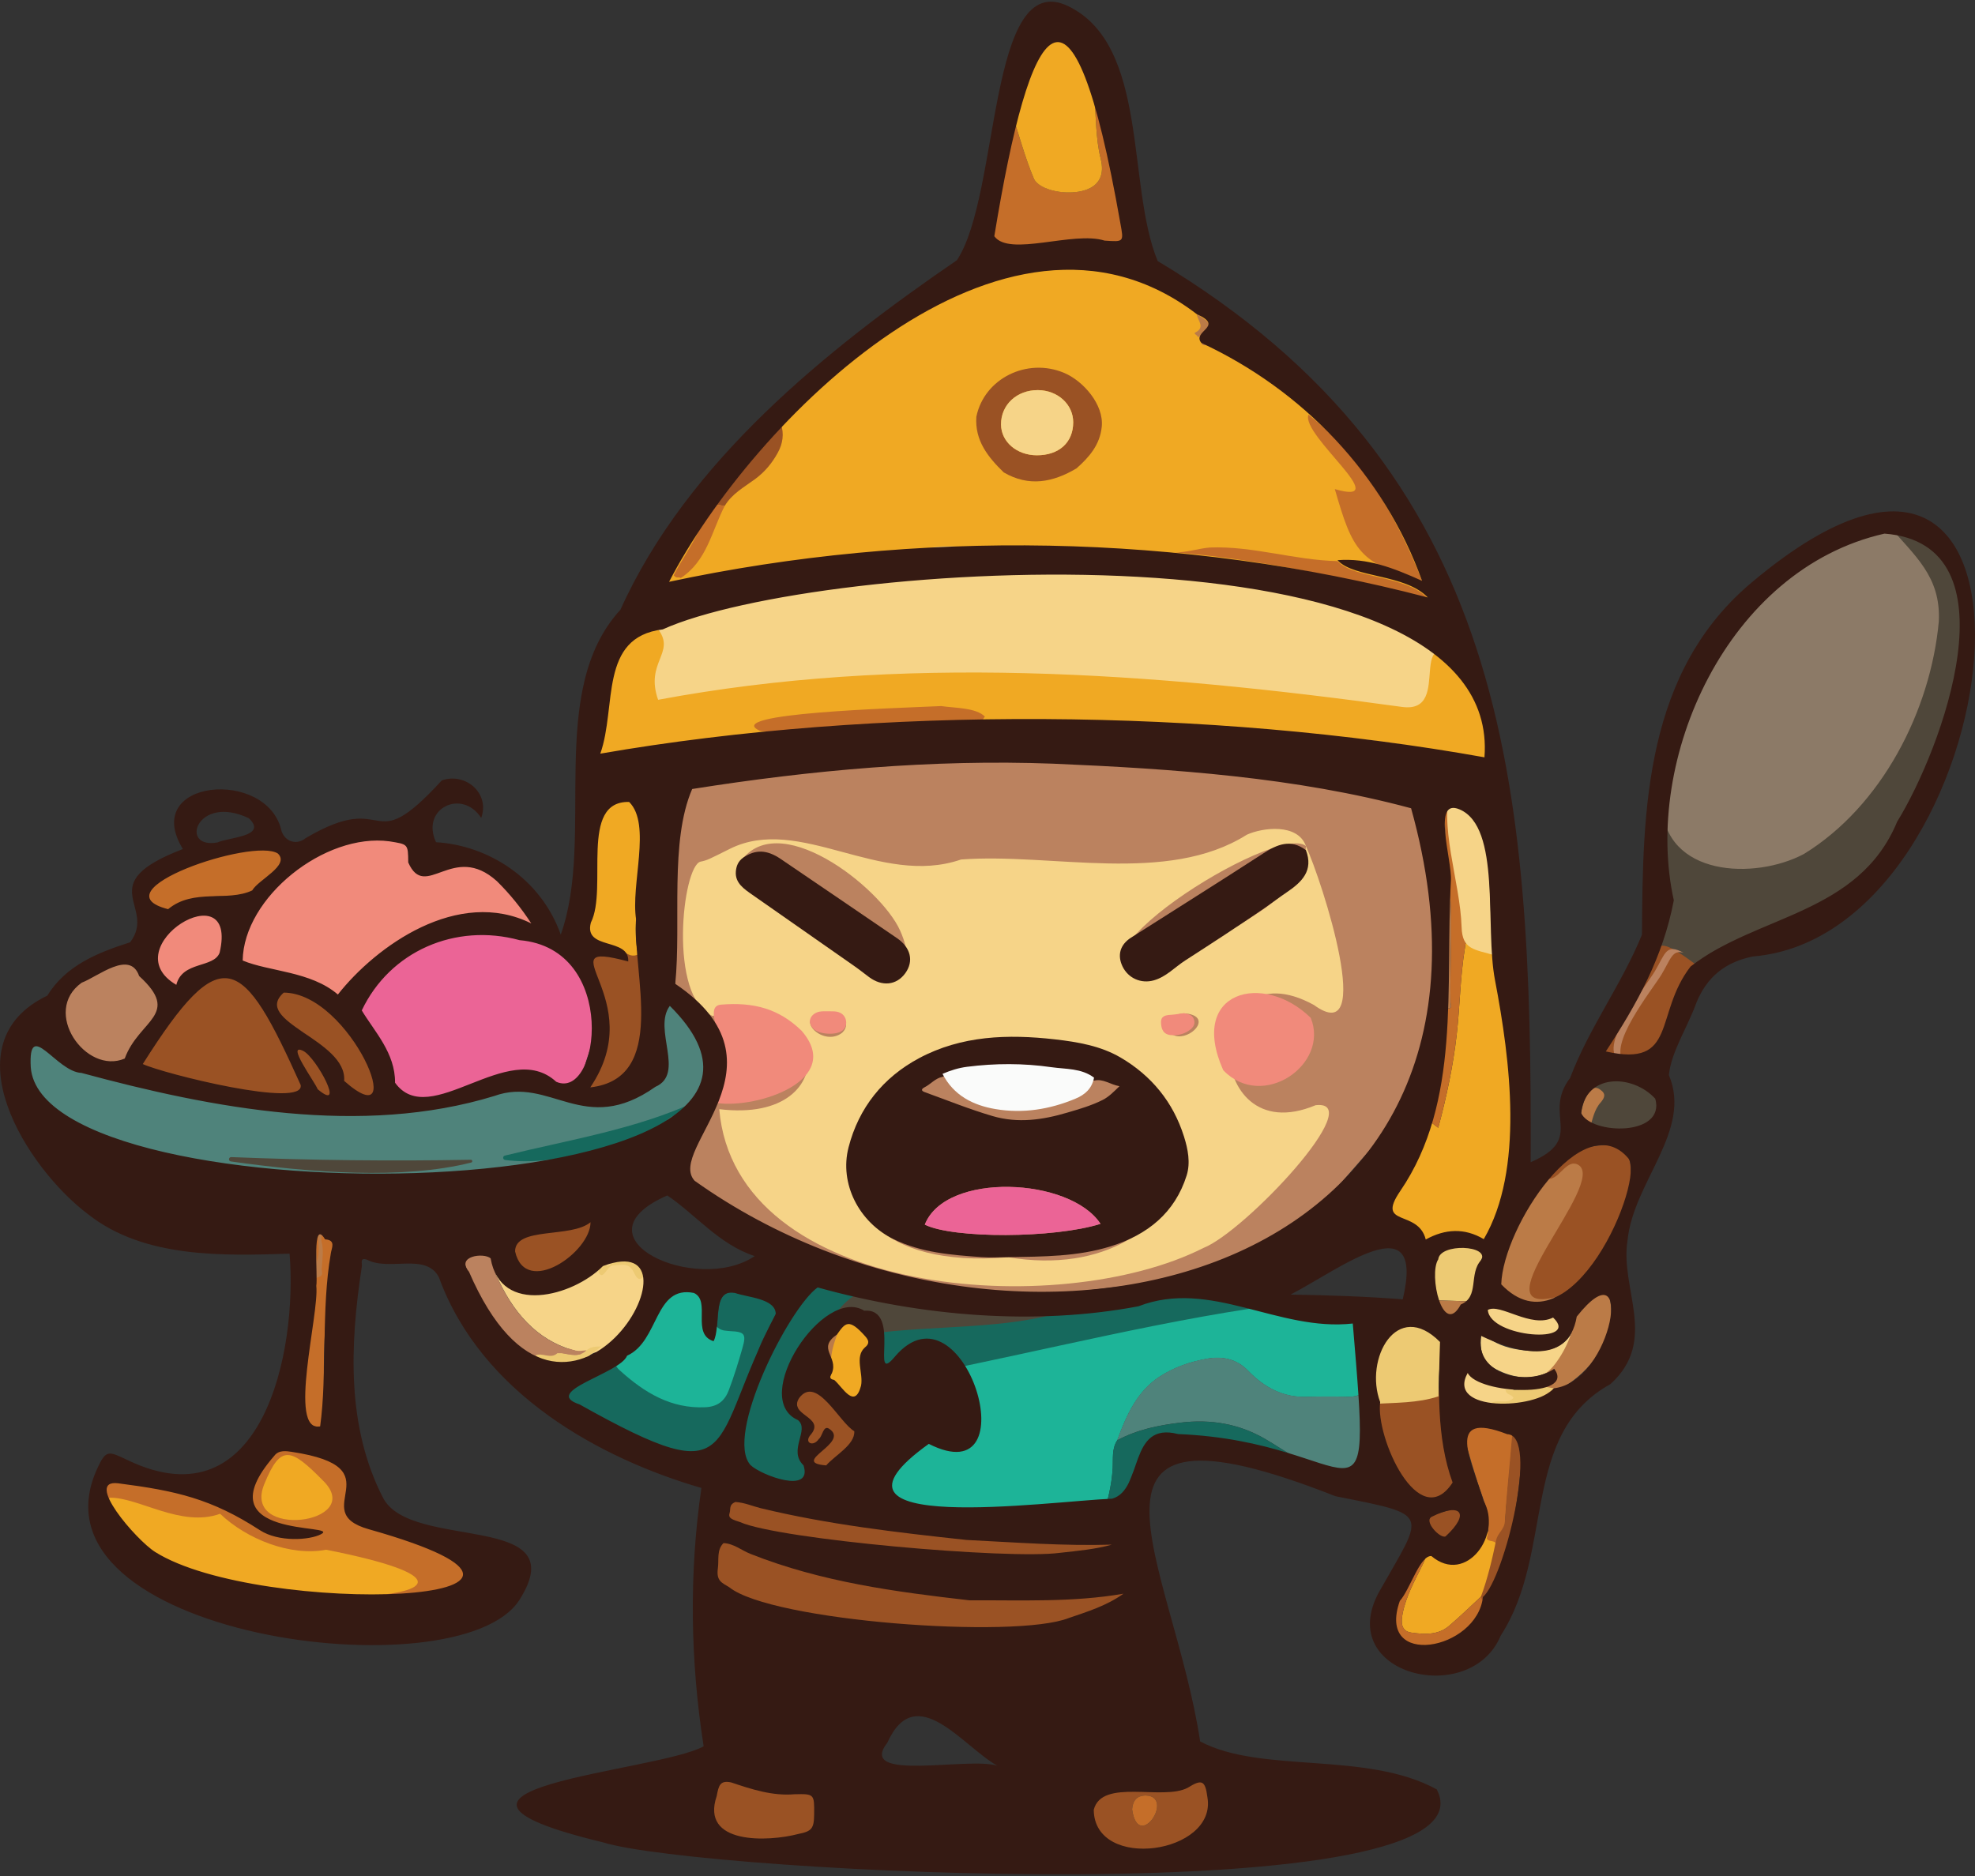 <?xml version="1.0" encoding="utf-8"?>
<!-- Generator: Adobe Illustrator 26.0.2, SVG Export Plug-In . SVG Version: 6.00 Build 0)  -->
<svg version="1.1" id="Layer_1" xmlns="http://www.w3.org/2000/svg" xmlns:xlink="http://www.w3.org/1999/xlink" x="0px" y="0px"
	 viewBox="0 0 400 380" style="enable-background:new 0 0 400 380;" xml:space="preserve">
<rect x="0" y="0" width="400" height="380" fill="#333333" stroke="none"/>
<style type="text/css">
	.st0{fill:#BB825F;}
	.st1{fill:#F6D488;}
	.st2{fill:#F0A923;}
	.st3{fill:#F18A7B;}
	.st4{fill:#4F837B;}
	.st5{fill:#EB6496;}
	.st6{fill:#9A5224;}
	.st7{fill:#C56E29;}
	.st8{fill:#EDCA73;}
	.st9{fill:#4F473A;}
	.st10{fill:#16695D;}
	.st11{fill:#BB7B47;}
	.st12{fill:#8C7A67;}
	.st13{fill:#1DB498;}
	.st14{fill:#351A13;}
	.st15{fill:#FAFBFA;}
</style>
<g>
	<g>
		<polyline class="st0" points="257.54,256.96 201.62,263.57 165.11,256.44 138.95,240.28 138.51,233.76 137.89,213.07 
			133.66,162.44 140.19,154.69 247.61,151.35 287.07,158.62 291.02,167.49 291.02,217.41 262.4,250.1 257.32,255.89 		"/>
		<polygon class="st1" points="303.35,158.75 298.36,132.13 250.73,116.05 184.02,112.98 132.28,121.22 126.37,128.78 
			121.34,138.08 120.46,153.54 124.68,155.69 184.97,151.48 223.18,151.48 278.25,155.91 		"/>
		<polygon class="st2" points="292.79,126.19 283.54,100.82 251.88,67.18 234.48,54.65 206.39,51.55 184.97,60.8 144.73,97.89 
			136.45,108.09 133.16,118.92 140.15,121.02 170.15,114.3 197.88,113.64 223.18,113.2 250.95,114.96 		"/>
		<ellipse class="st3" cx="77.5" cy="195.32" rx="33.97" ry="25.54"/>
		<path class="st1" d="M144.35,205.8c-9.11-3.65-6.14-30.52-2.45-31.27c1.38-0.28,1.72-0.5,5.94-2.6
			c14.09-7.01,30.39,7.83,46.8,2.17c18.43-1.39,41.72,5.19,57.88-5.02c3.15-1.45,10.32-2.38,11.98,2.31
			c-5.79-5.06-54.5,25.64-30.77,26.37c9.08-8.18,30.39-13.18,30.75-26.39c3.3,7.1,14.3,41.43,1.62,32.19
			c-22.89-12.55-23.11,30.14,0.35,20.31c10.94-1.27-14.32,25.62-22.73,28.92c-29.17,14.77-94.81,10.01-98.05-28.12
			C172.36,227.91,167.32,198.13,144.35,205.8z M213.65,211.62c-42.29-9.49-62.38,47.48-9.44,43.05
			C243.4,261.19,254.88,216.74,213.65,211.62z M182.28,188.45c-3.96-8.8-25.21-25.41-32.6-13.45
			C151.86,182,190.89,207.57,182.28,188.45z M170.57,209.19c2.21-2.16-0.73-4.46-3.07-3.89
			C160.03,205.34,166.48,212.39,170.57,209.19z M238.04,209.81c3.05,0.85,7.31-3.55,2.68-4.45
			C237.29,204.8,233.53,208.12,238.04,209.81z"/>
		<path class="st2" d="M187.52,96.43c5.26,4.74,12.24,2.81,14.1-4.02c1.51-5.5,1.23-10.92-2.3-15.69c-1.31-1.77-3.33-2.76-5.64-2.77
			c-1.86,0-3.07,1.13-3.27,2.83c-0.2,1.67,0.48,3.26,1.93,4.32c0.26,0.19,0.82,0.28,1.07,0.13c2.51-1.48,2.63,0.44,3.05,2.05
			c0.83,3.22,0.34,6.29-1.18,9.17c-1.07,2.02-2.32,2.08-3.88,0.36c-2.93-3.24-4.34-7.18-4.94-11.41c-0.24-1.68,0.68-3.19,1.38-4.7
			c0.54-1.16,1.19-2.44-0.12-3.5c-1.19-0.95-2.58-0.79-3.83-0.13c-3,1.59-3.31,4.42-3.2,8.63
			C181.23,86.53,182.79,92.17,187.52,96.43z"/>
		<path class="st2" d="M122.02,154.39c25.71-4.87,44.68-7.03,74.77-6.69c12.8,0.14,25.56-1.46,40.22-0.71
			c21.27,2.01,43.19,1.04,63.69,7.82c2.51-3.84-3.2-14.5-2.92-20.67c-14.24-9.23-2.92,10.56-13.84,9.05
			c-51.41-7.1-101.54-10.63-150.65-1.44c-2.68-7.56,3.5-9.45,0.11-14.14C122.02,128.13,120.03,148.53,122.02,154.39z"/>
		<path class="st4" d="M97.58,239.36c0.42-0.01,0.84-0.02,1.26-0.03c0.16-0.1,0.31-0.2,0.46-0.3c0.6-0.61,1.3-0.84,2.07-1.02
			c6.97-1.57,14-2.79,20.77-5.43c5.06-1.98,10.36-3.06,15.22-5.87c0.9-0.52,1.53-2.01,3.06-1.59c-1.08,1.59-2.35,2.31-3.59,3.18
			c-1.18,0.83-3.1,0.79-3.2,3.23c2.84-1.29,5.67-2.52,7.32-6.01c2.83-5.95,2.07-11.81-0.23-17.56c-0.81-2.03-2.14-3.77-3.31-5.57
			c-0.3-0.45-0.9-0.88-1.35-0.86c-0.75,0.03-1.76,1.28-1.81,1.85c-0.24,3-0.87,4.47-0.72,7.5c0.03,0.64-0.21,2.06,0,2.6
			c1.83,4.67-0.56,4.53-3.2,6.77c-3.81,3.22-6.21,1.75-10.47,3.33c-4.95-1.69-13.36-9.29-12.26-3.33c-3.63-3.31-5.56-0.87-9.46,1.59
			c-4.2,2.65-8.9,1.39-13.53,1.73c-19,1.43-35.88,1.75-54.48-3.62c-4.87-1.41-10.34-2.77-15.11-4.59c-3.56-1.35-3.96-1.89-8.33-5.19
			c-1.37,2-1.69,4.08-1.43,6.43c0.69,6.31,4.15,10.07,8.2,13.42c5.7,4.71,12.32,5.95,18.88,7.43c1.86,0.42,3.77,0.57,5.65,0.84
			c0.83-0.05,1.67-0.22,2.49-0.13c7.17,0.82,14.35,1.12,21.54,1.1c1.59-0.01,3.19,0.21,4.77,0.25c6.62,0.18,13.24,0.26,19.85-0.02
			C90.31,239.37,93.94,239.09,97.58,239.36z"/>
		<path class="st5" d="M79.09,220.12c-0.93-5.39-1.74-11.05-6.65-14.5c-0.54-0.38-0.85-0.89-0.38-1.68
			c1.31-2.17,2.24-4.68,3.84-6.54c7.65-8.87,18.14-12.34,29.52-9.19c6.56,1.82,11.98,5.21,14.93,12.11c1.22,2.84,1.18,5.6,0.36,8.48
			c-0.86,3.02-2.09,5.91-2.78,9c-0.86,3.85-1.61,4.26-4.77,2.11c-4.64-3.14-9.3-3.41-14.33-1.22c-5.2,2.27-10.35,4.85-16.05,4.23
			C80.23,223.7,79.55,222.74,79.09,220.12z"/>
		<path class="st3" d="M50.42,186.64c-1.31,2.59-0.76,5.5-1.26,8.23c-0.18,0.98,0.6,1.18,1.31,1.13c6.76-0.47,12.4,2.63,17.97,5.99
			c0.53,0.32,1.07,0.87,1.36-0.16c1.14-4.11,4.2-6.67,7.27-8.94c7.25-5.35,15.08-9.03,24.4-7.81c2.19,0.29,4.16,0.9,6.13,2.01
			c-2.05-3.26-4.34-6.2-6.96-8.86c-0.79,0.04-1.54,0.12-2.34,0.35c-3.48,1.02-6.61,0.12-9.39-2.23c-2.34,2.26-4.89,1.41-6.23-2.05
			c-0.84-0.18-0.24-1.75-1.27-1.57c-1.86,0.32-3.35-0.97-5.16-1.01c-5.5-0.14-9.8,2.01-12.99,6.62c-0.26,0.38-0.44,0.82-0.98,0.83
			c-1.96,3.26-4.74,5.59-8.08,7.12C53.08,186.79,51.77,187.65,50.42,186.64z"/>
		<path class="st6" d="M61.66,223.58c0.57-0.11,1.39-0.03,1.67-0.38c0.57-0.69-0.37-1.17-0.63-1.76c-2.89-6.69-7.29-12.65-9.44-19.7
			c-0.37-1.2-1.1-2-2.31-2.57c-1.7-0.8-3.32-1.77-5.13-2.37c-3.91-1.29-6.79-0.13-8.21,3.81c-1.71,4.75-4.82,8.38-8.38,11.78
			c-1.28,1.22-3.26,2.61-2.97,4.23c0.29,1.61,2.76,1.24,4.28,1.59c9.84,2.25,19.7,4.48,29.81,5.21c0.43,0.03,0.86,0,1.29,0
			C61.64,223.48,61.65,223.53,61.66,223.58z"/>
		<path class="st7" d="M205.13,23.59c-2.59,4.43-3.3,9.28-4.46,14.01c-0.98,3.99-1.58,8.04-2.64,12.01
			c-0.47,1.79,0.17,2.13,2.03,1.84c8.14-1.27,16.35-1.11,24.56-0.94c0.47,0.01,0.95,0,1.42,0.03c4.93,0.29,4.84,0.3,4-3.66
			c-1.94-9.04-4.49-17.95-7.92-26.69c-0.11-0.28-0.35-0.53-0.53-0.79c0.44,4.26,0.29,8.56,1.34,12.77c0.78,3.12-0.21,5.33-3.02,6.29
			c-3.6,1.24-9.48,0.15-10.55-2.36C207.64,32.03,206.51,27.77,205.13,23.59z"/>
		<path class="st2" d="M205.13,23.59c1.38,4.18,2.51,8.44,4.23,12.52c1.06,2.52,6.95,3.6,10.55,2.36c2.81-0.97,3.8-3.17,3.02-6.29
			c-1.05-4.21-0.9-8.51-1.34-12.77c-1.41-3.63-2.74-7.28-4.27-10.87c-0.55-1.29-1.29-2.68-3.46-2.65c-2.11,0.03-2.85,1.29-3.44,2.66
			C208.32,13.48,206.52,18.48,205.13,23.59z"/>
		<path class="st1" d="M122.39,273.8c3.08-2.71,5.52-6.2,8.03-9.69c2.11-2.95,1.84-8.75,0.43-8.79c-1.12-0.03-8.04,0.98-8.85-0.2
			c-1.02-1.49,1.6-2.12,1.57-3.85c-0.27,0-0.55,0.01-0.82,0.01c-4.24,4.07-8.47,8.13-14.18,8.29c-2.73,0.08-5.22-0.65-7.46-2.65
			c-1.36,0.66-0.43,1.75-0.13,2.39c3.66,7.82,8.98,12.8,16.15,14.46c0.16,0.13,0.31,0.26,0.47,0.39c0.24,0.27,0.48,0.53,0.71,0.8
			c0.26-0.03,0.53-0.06,0.79-0.09C120.03,273.78,121.21,273.82,122.39,273.8z"/>
		<path class="st0" d="M11.57,206.21c0.47,2.06,0.89,4.53,1.93,6.84c0.44,0.99,1.28,1.39,2.2,1.66c2.58,0.76,5.17,1.47,7.75,2.24
			c0.85,0.26,1.43,0.36,1.77-0.74c1.15-3.68,3.7-6.41,6.35-9.07c2.86-2.88,2.86-3.33,0.01-6.31c-1.14-1.19-2.49-2.34-2.98-3.9
			c-0.99-3.11-2.76-3.16-5.41-2.11c-2.74,1.09-5.47,2.08-8.01,3.66C12.36,200.26,11.7,202.83,11.57,206.21z"/>
		<path class="st2" d="M129.99,195.58c-4.4-10.3,4.81-27.4-2.03-34.64c-12.55-0.88-5.66,20.64-9.87,28.44
			C116.78,194.58,126.35,195.98,129.99,195.58z"/>
		<path class="st6" d="M230.57,374.55c-8.63-0.79-7.35,0.76-10-8.1c-0.9-5.19,13.54-3.72,17.05-4.12c4.86-0.04,7.85-5.76,7.75,3.05
			C245.96,373.5,236.26,374.67,230.57,374.55z M232.01,363.69c-1.78,0.04-2.58,1.03-2.72,2.8
			C230.49,375.3,238.12,363.83,232.01,363.69z"/>
		<path class="st7" d="M265,83.99c-1.56,4.18,17.79,18.68,5.34,15.08c3.62,12.51,4.9,15.03,17.67,18.58
			C282.91,104.63,275.87,92.68,265,83.99z"/>
		<path class="st7" d="M54.06,170.26c-3.36,0.58-6.65,1.47-9.92,2.49c-4.94,1.55-9.87,3.1-14.47,5.66c-1.29,0.72-2.25,1.6-2.06,3.19
			c0.22,1.83,1.43,3.16,2.64,4.32c0.54,0.52,1.32-0.28,1.9-0.63c5.28-3.22,10.9-4.5,16.93-3.3c1.35,0.27,2.16-0.57,2.97-1.4
			c2.14-2.19,4.24-4.43,6.37-6.63c0.99-1.03,0.97-1.76-0.3-2.61C56.84,170.49,55.4,170.75,54.06,170.26z"/>
		<path class="st7" d="M200.25,146.23c-0.17-0.39-2.12,0.58-0.78-1.07c-1.74-1.83-6.17-1.74-8.85-2.14
			c-9.32,0.43-44.64,1.44-36.73,5C155.36,148.68,183.61,147.48,200.25,146.23z"/>
		<g>
			<path class="st6" d="M277.6,281.57c-0.42,4.22,1.5,7.95,2.6,11.84c0.62,2.19,1.47,4.35,2.47,6.4c1.63,3.35,7.86,5.27,11.11,3.55
				c1.04-0.55,1.52-1.24,1.11-2.58c-2.06-6.79-3.08-13.77-3.61-20.83C286.83,281.42,282.18,281.25,277.6,281.57z"/>
			<path class="st8" d="M278.21,284.39c4.4-0.3,8.86-0.14,13.13-1.55c0.07-3.56-0.05-7.15,1.28-10.55c0.36-0.93-0.35-1.14-0.7-1.66
				c-2.29-3.37-5.23-3.71-8.98-2.59c-4.16,1.25-4.32,0.98-4.85,5.25C277.62,276.99,277.08,280.71,278.21,284.39z"/>
		</g>
		<path class="st6" d="M73.61,224.06c3.79-0.05,3.57,0,2.95-3.33c-2.29-12.45-10.85-18.32-21.68-21.94
			c-1.54-0.51-1.91-0.05-1.89,1.48c0.04,3.41,1.36,5.3,4.33,6.61c6.13,2.72,10.4,7.26,12.3,13.88C70.3,223.13,71.1,225,73.61,224.06
			z"/>
		<path class="st3" d="M146.23,220.29c-0.21,1.08-0.7,2.07-0.8,3.16c7.94,1.08,25.62-4.63,16.92-14.66
			c-4.57-4.45-9.67-5.85-16.34-5.29C141.71,203.86,148.62,213.32,146.23,220.29z"/>
		<g>
			<path class="st2" d="M287.84,223.11c-2.53,6.37-4.64,12.86-8.67,18.75c-1.06,1.54-2.12,3.08-3.3,4.78
				c4.1,1.01,8.61,1.51,10.01,5.77c5.06-2.32,10.17-2.57,15.25-0.08c0.89,0.44,1.12,0.09,1.41-0.57c2.41-5.5,3.89-11.02,3.81-17.02
				c-0.15-12.98-0.8-25.93-2.29-38.85c-0.12-1.07-0.37-2.08-0.98-3.02c-1.74-0.9-5.52-2.23-5.71-2.36l0.01-0.04
				c-0.66,0.37-0.58,0.96-0.68,1.52c-0.97,5.83-1,11.72-1.67,17.57c-0.73,6.39-2.06,12.66-3.74,18.88
				c-1.69-1.24-3.27-2.42-2.27-4.53C289.25,223.42,288.47,223.15,287.84,223.11z"/>
			<path class="st7" d="M287.84,223.11c0.64,0.04,1.42,0.31,1.18,0.81c-0.99,2.11,0.58,3.29,2.27,4.53c1.67-6.22,3-12.48,3.74-18.88
				c0.67-5.85,0.7-11.74,1.67-17.57c0.09-0.56,0.01-1.15,0.68-1.52c-0.27-1.09-0.67-2.17-0.79-3.28c-0.38-3.53-0.59-7.07-0.99-10.59
				c-0.57-5.04-1.29-10.08-1.84-15.12c-0.1-0.95-0.63-2.16,0.99-2.74c-3.1-0.04-4.21,0.83-3.83,3.05c0.3,1.72,0.65,3.43,0.99,5.14
				c0.33-0.69-0.24-1.52,0.78-2.43c-0.3,2.7,0.52,5.14-0.53,7.53c-0.1,0.75-0.07,1.49,0.34,2.18c0.24-0.36-0.21-0.97,0.76-1.18
				c0,1.42-0.16,2.8,0.03,4.16c1.17,8.62,0.29,17.25,0.49,25.88c0.01,0.45,0.57,1.52-1,1.05c-0.54,5.87-2.19,11.55-4.45,17.12
				C288.09,221.85,288,222.49,287.84,223.11z"/>
			<path class="st1" d="M294.03,158.75c-2.85,8.24,1.71,19.68,1.99,29.05c0.14,4.6,2.53,4.49,7.06,5.8
				C300.09,185.39,304.7,157.55,294.03,158.75z"/>
		</g>
		<path class="st3" d="M35,201.46c2.02-3.88,5.18-5.89,9.39-6.16c1.44-0.09,1.67-0.75,1.6-2c-0.17-2.92-0.24-5.84-0.33-8.76
			c-0.03-0.79-0.01-1.69-1.16-1.37c-4.62,1.31-9.21,2.79-12.64,6.37c-2.18,2.27-2.31,5.32-0.63,8.01
			C32.13,199,33.27,200.26,35,201.46z"/>
		<path class="st7" d="M245.07,110.9c-2.44,0.19-4.8,1.08-7.28,0.97c17.48,1.43,34.51,5.17,51.39,9.34
			c-4.62-4.82-14.98-3.9-18.28-7.55C262.17,113.47,253.79,110.57,245.07,110.9z"/>
		<path class="st9" d="M95.36,234.92c-16.17,0.3-32.37,0.11-48.52-0.54c-0.56-0.02-0.64,0.8-0.08,0.88
			c15.98,2.27,34.84,3.73,48.68,0.22C95.76,235.39,95.69,234.91,95.36,234.92z"/>
		<path class="st10" d="M134,228.5c0.12-0.05,0.21-0.15,0.25-0.28c0.98-2.98,4.93-2.25,6.65-5.07
			c-12.05,5.59-25.72,7.74-38.66,10.93c-0.47,0.12-0.43,0.81,0.05,0.88C112.4,236.32,124.41,232.12,134,228.5z"/>
		<path class="st6" d="M124.2,192.57c-0.97,4.95-0.99-4.18-1.32,0.38c2.42-3.41,4.07,2.94,7.34-0.38c1.27,1.88,0.09,6.12-0.14,8.47
			c-0.1,0.99-0.25,2.17,1.21,2.39c-0.58,12.14-0.12,16.36-12.81,18.65c3.53-9.02,1.02-28.9,1.75-28.35
			C121.2,193.21,123.09,193.53,124.2,192.57z"/>
		<path class="st6" d="M122.68,246.15c-6.58,2.54-13.36,3.58-20.15,4.59c-2.27,0.34-2.85,1.16-1.82,3.22
			c3.23,6.51,4.06,6.83,11.14,3.65c3.71-1.67,7.27-3.48,9.52-6.88C122.27,249.35,122.93,247.97,122.68,246.15z"/>
		<path class="st6" d="M146.77,102.49c1.46-2.47,3.93-3.81,6.14-5.43c1.97-1.45,3.47-3.25,4.63-5.38c1.02-1.87,1.28-3.79,0.63-5.83
			c-3.46,3.08-6.8,6.23-9.38,10.17c-1.34,2.05-2.88,3.98-4.06,6.15C145.41,102.27,146.09,102.38,146.77,102.49z"/>
		<path class="st7" d="M151.2,362.8c-3.64-1.8-5.71-0.31-5.34,3.72c-0.17,2.2,0.56,3.36,2.73,3.5c2.12,0.13,4.68,0.46,4.68-2.56
			C153.26,365.23,152.73,363.34,151.2,362.8z"/>
		<path class="st1" d="M311.44,271.33c1.8-0.21,4.05,0.19,5.05-2.94c0.51-1.58,0.53-2.87-1.34-2.38c-5.07,1.32-9.76-0.07-14.19-3.26
			c-0.29-0.21-0.53-0.69-0.82-0.22c-0.19,0.3-0.27,0.81-0.25,1.22c0.06,1.2,0.73,1.97,1.38,2.67
			C304.15,269.47,307.39,271.33,311.44,271.33z"/>
		<path class="st7" d="M146.77,102.49c-0.68-0.11-1.36-0.22-2.04-0.33c-1.48,1.81-2.48,3.93-3.51,5.99
			c-1.44,2.89-3.31,5.52-4.78,8.38c0.3,0.6,0.9,0.39,1.38,0.53c0,0,0.01,0.05,0.01,0.05C143.17,113.67,144.14,107.57,146.77,102.49z
			"/>
		<path class="st6" d="M68.12,222.99c-1.74-4.25-3.83-8.11-7.2-11.12c-0.44-0.39-0.86-1.2-1.56-0.6c-0.5,0.43-0.04,1.05,0.21,1.51
			c1.61,2.9,3.2,5.81,4.88,8.67C65.18,222.71,66.23,223.6,68.12,222.99z"/>
		<path class="st8" d="M122.99,254.16c0.03,1.73-2.6,2.36-1.57,3.85c0.81,1.18,1.64-1.72,2.76-1.69c1.41,0.04,3.04-0.8,4.14,1.31
			c0.33,0.62,0.84,1.91,1.71,1.26c0.75-0.56-0.09-1.47-0.11-2.24c-0.01-0.5-0.26-0.99,0.21-1.34c-1.18-1.14-2.41-2.19-3.51-3.43
			c-1.42-1.59-2.46-1.37-3.25,0.79c0.06,0.1,0.11,0.2,0.16,0.3c0.68,0.98,0.12,1.1-0.51,1.17L122.99,254.16z"/>
		<g>
			<path class="st2" d="M302.1,309.12c-1.75,2.62-3,5.68-6.78,6.15c-2.54,0.31-4.72-0.02-6.53-1.93c-0.41-0.42-0.84-1.21-1.13,0.08
				c1.5,0.99,1.13,2.18,0.47,3.51c-1.58,3.21-3.36,6.35-4.06,9.92c-0.32,1.66-0.4,3.54,1.75,3.85c2.63,0.37,5.43,0.55,7.66-1.36
				c2.54-2.17,4.94-4.53,7.39-6.8c1.43-3.96,2.37-8.05,3.21-12.17C303.76,309.41,302.47,310,302.1,309.12z"/>
			<path class="st7" d="M301.11,311.62c0.36,0.8,1.58,0.26,1.9,1.13c0.25-1.37,1.67-2.11,1.77-3.69c0.35-5.58,1-11.15,1.46-16.72
				c0.1-1.18,0.36-2.46-0.46-3.57c-2.23-0.44-4.48-0.83-6.69-1.33c-2.82-0.64-3.54-0.13-2.81,2.6c1.2,4.47,2.47,8.94,4.04,13.3
				C301.31,306.1,301.89,308.76,301.11,311.62z"/>
			<path class="st7" d="M300.88,322.53c-2.46,2.27-4.85,4.63-7.39,6.8c-2.23,1.91-5.03,1.74-7.66,1.36
				c-2.15-0.31-2.07-2.18-1.75-3.85c0.69-3.57,2.48-6.71,4.06-9.92c0.65-1.33,1.03-2.52-0.47-3.51c-2.15,3.59-4.36,7.14-6.44,10.76
				c-3.01,5.26-0.25,10.21,5.77,10.94c4.19,0.51,7.28-0.94,9.65-4.27c1.7-2.4,3.52-4.74,4.46-7.6
				C301.02,323.02,300.95,322.77,300.88,322.53z"/>
			<path class="st6" d="M299.95,323.38c0.07,0.23,0.14,0.45,0.21,0.68c1.7-0.91,2.29-2.59,2.93-4.2c3.38-8.43,4.56-17.29,5.24-26.25
				c0.09-1.17,0.36-2.32,0.45-3.48c0.23-3.02,0.2-3.03-3-2.88c0.81,1.14,0.55,2.46,0.46,3.68c-0.45,5.76-1.1,11.5-1.46,17.27
				c-0.1,1.63-1.52,2.4-1.77,3.81C302.21,315.86,301.31,319.68,299.95,323.38z"/>
			<path class="st6" d="M296.15,305.07c-2.43,0.75-4.71,1.41-6.95,2.18c-0.99,0.34-0.87,1.23-0.41,1.83
				c0.78,1.03,1.74,1.94,2.65,2.86c0.34,0.34,0.87,0.6,1.26,0.16c1.65-1.86,3.69-3.48,4.26-6.03
				C297.1,305.39,296.67,305.09,296.15,305.07z"/>
		</g>
		<path class="st0" d="M92.85,252.85c1.86,4.47,3.33,9.25,6.26,12.9c2.35,4.15,5.09,7.8,8.54,10.55c1.59-0.9,3.41,1.15,4.92-0.62
			h1.05c0.48-1.31,1.34-1.47,2.27-1c0.8,0.39,1.59,0.43,2.41,0.28c-0.24-0.26-0.47-0.53-0.72-0.79c-0.15-0.14-0.31-0.26-0.46-0.39
			c-7.18-1.67-12.49-6.65-16.15-14.46c-0.31-0.65-1.23-1.73,0.13-2.39c-1.88-0.9-1.55-3.26-1.81-5.34c-0.4-3.15-2.2-3.97-4.82-2.96
			C91.59,249.76,91.45,249.52,92.85,252.85z"/>
		<path class="st8" d="M112.89,274.1c-1.38,1.28-3.03-0.2-4.47,0.45c4.58,2.96,8.08,2.49,13.38-1.81c-1.07,0.02-2.14-0.01-3,0.78
			c-1.5,1.49-3.25,0.84-4.96,0.58C113.52,274.1,113.21,274.1,112.89,274.1z"/>
		<path class="st11" d="M292.78,204.13c1.56,0.47,1.01-0.6,1-1.05c-0.2-8.63,0.67-17.26-0.49-25.88c-0.18-1.35-0.03-2.73-0.03-4.16
			c-0.97,0.21-0.51,0.82-0.76,1.18c0,7.65,0.96,15.27,0.61,22.92C293,199.47,292.89,201.8,292.78,204.13z"/>
		<g>
			<path class="st7" d="M63.84,258.47c-1.38,6.29-1.12,12.69-1.8,19.02c-0.32,2.96-0.44,5.95-1.58,8.82
				c-0.2,0.5-0.92,1.17-0.03,1.47c1.43,0.48,2.81,1.36,4.43,1.16c1.25-0.15,0.79-1.15,0.78-1.81c-0.08-6.93-0.19-13.86,0.4-20.79
				c0.43-4.98,1-9.94,1.64-14.9c0.14-1.05,1.52-2.91-1.52-3.06c-0.64,1.03-1.39,1.97-1.25,3.26c0.18,1.65,0.07,3.32,0.02,4.98
				C64.91,257.34,65.32,258.3,63.84,258.47z"/>
			<path class="st11" d="M62.09,259.07c4.15-0.19,3-1.27,3.06-2.09c0.14-1.87,0.45-3.76-0.05-5.62c-0.39-1.46,1.7-2.52,3.49-3.68
				c-0.88-0.74-1.67-1.57-3.98-1.9c-0.78-0.11-1.17,0.47-1.15,0.83c-0.25,2.17,1.53,4.38-1.06,6.51
				C62.3,255.1,62.2,257.09,62.09,259.07z"/>
		</g>
		<g>
			<path class="st12" d="M385.51,107.12c-24.93-8.81-67.28,54.47-40.3,71.85C372.36,196.45,418.56,118.8,385.51,107.12z"/>
			<path class="st9" d="M382.43,106.31c5.21,6.19,10.7,10.34,10.24,19.59c-1.67,18.03-11.52,37.37-27.32,47.08
				c-9.91,5.28-28.25,4.66-28.78-10.15c-4.82-0.17,1.85,16.62,1.9,20.01c0.05,3.9-3.56,10.64-3.56,10.64l7.05,3.2
				c12.33-12.62,25.45-1.27,43.13-30.25C394.22,154.01,409.57,104.95,382.43,106.31z"/>
			<path class="st6" d="M343.3,195.27c-8.14-6.11-7.45-3.88-10.27,0.88c-2.33,3.94-17.48,22.41-0.83,18.73
				C339.19,213.34,338.03,200.88,343.3,195.27z"/>
			<path class="st0" d="M329.14,215.28c-4.01-3.1,5.59-14.92,7.4-17.94c1.83-3.06,2.15-5.04,4.45-4.34
				c-3.6-1.97-3.69,0.14-5.82,3.72C333.21,200.01,322.03,213.69,329.14,215.28z"/>
			<path class="st9" d="M320.71,227.74c2.5,4.93,19.24,1.49,13.71-6.83c-1.61-2.43-8.42-5.64-12.42-0.16
				C320.51,222.8,319.66,225.66,320.71,227.74z"/>
			<path class="st11" d="M324.24,223.25c1.27-1.51,0.45-2.08-0.17-2.55c-2.57-1.93-4.16,4.74-3.87,6c0.26,1.12,0.6,1.79,1.76,1.88
				C322.57,226.74,322.85,224.76,324.24,223.25z"/>
		</g>
		<path class="st11" d="M242.41,63.66c0.06,1.24,1.86,2.62-0.37,3.72c-0.38,0.19,0.51,0.51,0.57,0.92c0.13-0.08,0.28-0.13,0.39-0.23
			C245.5,65.76,245.46,65.49,242.41,63.66z"/>
		<g>
			<path class="st8" d="M297.69,263.6c1.01-0.54,0.79-1.53,0.85-2.4c0.18-2.55,0.59-5.03,2.17-7.14c0.98-1.32,0.77-2.05-0.91-2.24
				c-1.7-0.2-3.4-0.46-5.11-0.61c-2.1-0.19-3.68,0.6-4.45,2.67c0.16,3.19-0.3,6.46,1.04,9.52
				C293.42,263.47,295.55,263.54,297.69,263.6z"/>
			<path class="st11" d="M297.69,263.6c-2.14-0.06-4.27-0.13-6.41-0.19c-0.16,0.06-0.31,0.13-0.47,0.19
				c0.04,0.08,0.07,0.16,0.12,0.24c0.71,1.29,0.28,3.56,1.91,3.85c1.36,0.24,1.94-1.79,2.89-2.79
				C296.25,264.34,297.03,264.03,297.69,263.6z"/>
			<path class="st1" d="M290.82,263.6c0.15-0.06,0.31-0.13,0.47-0.19c-1.35-3.06-0.88-6.33-1.04-9.52
				C288.98,257.21,288.82,260.47,290.82,263.6z"/>
		</g>
		<path class="st8" d="M197.88,110.99c-3.52-0.2-7.06-0.77-10.55,0.22C190.85,111.14,194.36,111.06,197.88,110.99z"/>
		<path class="st6" d="M129.27,196.67c-0.01,3.19-0.01,6.38-0.02,9.56C129.94,203.05,129.87,199.86,129.27,196.67z"/>
		<path class="st11" d="M292.16,172.04c1.04-2.39,0.22-4.82,0.53-7.53c-1.01,0.9-0.45,1.74-0.78,2.43
			C291.99,168.64,292.08,170.34,292.16,172.04z"/>
		<path class="st7" d="M64.15,255.54c0.71-1.76,0.22-3.59,0.29-5.39C63.84,251.92,64.18,253.74,64.15,255.54z"/>
		<path class="st2" d="M137.83,117.06c-0.48-0.14-1.08,0.07-1.38-0.53c-0.28,0.39-0.55,0.78-0.94,1.33
			C136.51,117.78,137.28,117.73,137.83,117.06z"/>
		<path class="st8" d="M122.12,256.46c0.25,0,0.5-0.01,0.75-0.01c0,0,0.01-0.01,0.01-0.01c0.16-0.28,0.31-0.57,0.47-0.85
			c-0.05-0.07-0.09-0.15-0.14-0.22C122.71,255.61,122.31,255.92,122.12,256.46z"/>
		<path class="st11" d="M243.32,69.46c0.13,0.41,0.44,0.5,0.82,0.47C243.96,69.6,243.68,69.46,243.32,69.46z"/>
		<path class="st0" d="M286.73,180.51c0.02,0.1,0.02,0.2,0.01,0.3c0,0,0.13-0.16,0.13-0.16L286.73,180.51z"/>
		<path class="st10" d="M275.87,292.18c-0.26,0.16-0.31,0.32-0.02,0.5C275.85,292.52,275.86,292.35,275.87,292.18z"/>
		<path class="st2" d="M285.32,128.78c0.11,0.39,0.31,0.46,0.61,0.17C285.72,128.89,285.52,128.84,285.32,128.78z"/>
		<g>
			<path class="st10" d="M126.58,275.11c-2.17,1.61-6.97,1.4-9.14,3.01c-1.99-0.51-0.25,1.99-1.12,1.83
				c-4.55-0.81-3.15,2.47-2.47,3.75c4.09,3.1,12.16,7.3,16.97,8.98c4.34,1.51,7.52,1.71,13.45,1.65c1.49,0.36,1.75-1.04,1.97-1.96
				c0.76-3.21,3.19-5.64,4.51-8.67c1.66-3.83,1.85-8.36,3.63-12.13c0.86-1.83,1.85-3.59,2.74-5.41c0.45-0.92-0.1-2.72-0.72-2.98
				c-2.42-0.99-4.98-0.94-7.59-1.31c-2.2-0.31-3.04,0.7-3.33,3.84c-0.18,2.01-0.2,4.03-0.96,5.94c0.37,0.04,0.74,0.09,1.11,0.11
				c2.5,0.11,2.81,0.45,2.11,2.77c-0.69,2.29-1.44,4.58-2.33,6.81c-0.71,1.78-1.92,2.74-4.1,2.83c-5.91,0.24-10.48-2.38-14.76-6.05
				C125.13,276.92,126.16,276.11,126.58,275.11z"/>
			<path class="st13" d="M125.5,273.78c-0.49,1.24-1.69,2.25-0.02,3.76c5.02,4.55,10.39,7.82,17.33,7.51
				c2.57-0.11,3.99-1.31,4.82-3.51c1.04-2.77,1.92-5.61,2.73-8.46c0.83-2.88,0.46-3.31-2.48-3.45c-0.44-0.02-0.87-0.09-1.31-0.14
				c-2.06-0.47-2.22-2.36-2.6-4.03c-0.27-1.17-0.37-2.39-0.54-3.58c-1.8-0.37-3.65-0.59-5.39-1.18c-1.09-0.36-3.8-1.63-4.81-1.11
				c-2.01,4.95-3.36,10.12-7.24,13.54c-0.16,0.19-0.31,0.37-0.47,0.56L125.5,273.78z"/>
			<path class="st10" d="M126.6,275.06c0.13-0.15,0.27-0.3,0.4-0.45C126.72,274.63,126.57,274.77,126.6,275.06z"/>
		</g>
		<path class="st0" d="M242.62,256.47c-0.23,0.12-0.47,0.24-0.7,0.36C242.23,256.85,242.49,256.79,242.62,256.47z"/>
		<path class="st0" d="M178.54,256.89c-0.2-0.09-0.39-0.17-0.59-0.26C178.15,256.72,178.34,256.81,178.54,256.89z"/>
		<path class="st11" d="M147.33,158.82c0.15,0.18,0.29,0.16,0.41-0.04C147.6,158.73,147.46,158.74,147.33,158.82z"/>
		<path class="st0" d="M286.83,214.51c-0.04,0.1-0.07,0.2-0.1,0.3c0,0,0.14-0.13,0.14-0.13L286.83,214.51z"/>
		<path class="st14" d="M198.78,254.64c-6.09-0.44-12.18-0.89-17.81-3.64c-7-3.43-11.01-11.24-9.11-18.6
			c2.07-8.04,7.01-14.16,14.25-18.04c8.62-4.62,18.04-4.91,27.54-3.83c4.61,0.53,9.24,1.31,13.28,3.67
			c6.26,3.66,10.66,9.02,12.86,16c0.81,2.56,1.35,5.34,0.54,7.91c-2.39,7.58-7.93,11.99-15.31,14.32
			c-6.78,2.14-13.81,2.09-20.81,2.22C202.39,254.66,200.58,254.77,198.78,254.64z M212.96,216.77c-5.69-0.82-11.4-0.81-17.11-0.08
			c-1.73,0.22-3.37,0.74-4.96,1.43c-1.47,0.28-2.39,1.5-3.66,2.13c-0.47,0.24-0.86,0.64,0.05,0.97c4.57,1.65,9.08,3.48,13.75,4.85
			c5.15,1.51,10.16,0.77,15.13-0.7c2.42-0.71,4.85-1.41,7.13-2.55c1.29-0.65,2.2-1.6,3.44-2.8c-1.94-0.35-3.32-1.59-5.15-1.13
			C219.01,216.95,215.89,217.19,212.96,216.77z M187.3,248.06c5.74,2.86,26.23,2.8,35.59-0.16
			C216.77,238.49,191.51,237.3,187.3,248.06z"/>
		<path class="st14" d="M264.49,172.2c-3.1-2.33-5.82-1.17-8.68,0.69c-8.86,5.75-17.82,11.35-26.73,17.03
			c-2.23,1.42-2.83,3.55-1.74,5.83c1.16,2.42,3.79,3.56,6.37,2.82c2.5-0.72,4.22-2.66,6.32-4.01c5.44-3.51,10.86-7.03,16.19-10.7
			c1.46-1.01,2.88-2.1,4.36-3.1c3.06-2.07,5.51-4.39,3.9-8.58C264.47,172.18,264.49,172.2,264.49,172.2z"/>
		<path class="st14" d="M149.03,176.56c-0.18,2.31,1.72,3.55,3.35,4.69c6.84,4.79,13.7,9.57,20.54,14.36
			c1.05,0.73,2.05,1.53,3.08,2.3c2.66,1.98,5.58,1.67,7.35-0.78c1.77-2.45,1.1-5.21-1.71-7.12c-7.84-5.34-15.67-10.7-23.52-16.02
			c-2.86-1.94-5.14-1.91-7.51-0.33C149.46,174.43,149.11,175.51,149.03,176.56z"/>
		<path class="st3" d="M247.74,216.77c7.91,8.3,21.58-1.11,17.73-10.59C255.92,196.78,240.58,200.68,247.74,216.77z"/>
		<path class="st3" d="M167.57,204.84c-0.75,0.01-1.49-0.06-2.21,0.27c-1.46,0.67-1.76,2.09-0.64,3.26
			c1.13,1.18,4.66,1.39,5.92,0.36c1.16-0.95,0.92-2.86-0.42-3.55C169.37,204.74,168.46,204.88,167.57,204.84z"/>
		<path class="st3" d="M239.82,205.22c-1.04,0.14-1.86,0.29-2.68,0.34c-1.06,0.06-2.04,0.22-2,1.57c0.04,1.3,0.44,2.39,1.99,2.54
			c1.24,0.11,2.43-0.14,3.46-0.78c0.83-0.52,1.62-1.24,1.22-2.41C241.46,205.44,240.46,205.43,239.82,205.22z"/>
		<path class="st6" d="M203.29,95.69c-3.19-3.1-5.88-6.44-5.55-11.27c1.59-7.77,10.28-12.06,17.8-8.88c3.85,1.63,8.06,6.4,7.6,10.91
			c-0.37,3.64-2.53,6.14-5.11,8.42C213.27,97.7,208.39,98.67,203.29,95.69z M202.74,86c0.03,3.49,3.18,6.2,7.22,6.22
			c4.5,0.02,7.38-2.57,7.4-6.65c0.01-3.64-3.13-6.52-7.14-6.55C205.94,78.99,202.71,82,202.74,86z"/>
		<path class="st0" d="M275.4,236.98c0.06-0.03,0.12-0.07,0.19-0.1C275.53,236.91,275.47,236.95,275.4,236.98
			C275.41,236.98,275.4,236.98,275.4,236.98z"/>
		<path class="st2" d="M251.88,91.67c-1.15-1.63-2.36-3.2-3.94-4.44c-1.11-0.87-2.35-1.47-3.68-0.63c-1.37,0.87-1.66,2.19-0.95,3.68
			c1.29,1.36,2.75,2.51,4.59,2.98C249.56,93.69,251.19,93.8,251.88,91.67z"/>
		<path class="st2" d="M215.65,98.47c0.33-0.05,0.66-0.11,0.99-0.16c-0.04-0.06-0.07-0.15-0.12-0.17c-0.37-0.12-0.67-0.03-0.86,0.34
			C215.66,98.48,215.65,98.47,215.65,98.47z"/>
		<path class="st0" d="M113.84,274.1c1.71,0.26,3.46,0.9,4.96-0.58c-0.24,0.02-0.48,0.04-0.72,0.06c-0.74,0.11-1.46,0.08-2.19-0.21
			C115.05,273.04,114.27,273.15,113.84,274.1z"/>
		<path class="st8" d="M117.01,272.72c0.14,0.09,0.28,0.19,0.42,0.28C117.3,272.91,117.15,272.82,117.01,272.72z"/>
		<path class="st7" d="M229.29,366.49c1.21,8.81,8.83-2.66,2.72-2.8C230.23,363.73,229.43,364.72,229.29,366.49z"/>
		<path class="st0" d="M142.79,239.7c1.39-1.42,0.77-3.06,0.54-4.66C142.54,236.52,142.89,238.13,142.79,239.7L142.79,239.7z"/>
		<path class="st1" d="M123.34,255.59c-0.16,0.28-0.31,0.57-0.47,0.85C123.45,256.38,123.96,256.3,123.34,255.59z"/>
		<path class="st5" d="M222.89,247.9c-6.12-9.41-31.38-10.6-35.59,0.16C193.04,250.92,213.53,250.86,222.89,247.9z"/>
		<path class="st15" d="M221.58,218.29c-2.57-1.94-5.69-1.7-8.62-2.12c-5.69-0.82-11.4-0.81-17.11-0.08
			c-1.73,0.22-3.37,0.74-4.96,1.43c2.24,4.37,6.19,6.37,10.71,7.13c5.53,0.94,10.92,0.09,16.14-2.07
			C219.82,221.72,221.14,220.48,221.58,218.29z"/>
		<path class="st1" d="M210.22,79.02c-4.28-0.03-7.52,2.98-7.48,6.98c0.03,3.49,3.18,6.2,7.22,6.22c4.5,0.02,7.38-2.57,7.4-6.65
			C217.38,81.93,214.24,79.05,210.22,79.02z"/>
		<g>
			<path class="st11" d="M169.79,270.12c0.05,0.03,0.11,0.06,0.16,0.09C169.9,270.18,169.84,270.14,169.79,270.12
				C169.78,270.11,169.79,270.12,169.79,270.12z"/>
			<g>
				<path class="st13" d="M276.61,281.7c-0.39-4.88-0.4-9.73,1.12-14.41c0.48-1.48-0.42-1.2-1.14-1.22
					c-4.41-0.12-8.8-0.36-13.2-0.83c-3.67-0.39-7.18-1.5-10.75-2.4c-1.69,0.25-3.39,0.09-5.11,0.42
					c-6.44,1.23-12.66,3.43-18.99,5.17c-12.4,3.4-25.17,4.73-37.55,8.29c1.19,2.27,2.46,4.5,3.56,6.83c2.01,4.24-3,5.23-6.18,8.43
					c-2.18,2.19-7.2,3.17-9.36,0.71c-0.43-0.49,5.29,2.56,4.41,3.23c-1.25,0.94-9.89,11.05-10.76,12.98
					c3.59,0.52,7.1,1.14,10.63,1.51c13.12,1.38,26.23,0.83,39.33-0.46c0.38-0.04,0.74-0.28,1.12-0.43c-0.37-0.52-0.9-0.79-0.57-1.8
					c1.09-3.34,1.99-6.71,2.19-10.35c0.1-1.82-0.21-3.92,0.91-5.6c1.87-5.13,4.07-9.97,8.57-12.9c3.02-1.96,6.29-3.06,9.67-3.65
					c2.99-0.53,5.94,0.02,8.25,2.42c3.4,3.53,7.26,5.47,11.92,5.32c2.7-0.08,5.4-0.09,8.09-0.01
					C274.19,282.97,275.48,282.73,276.61,281.7z"/>
				<path class="st4" d="M276.61,281.7c-1.13,1.03-2.42,1.26-3.85,1.22c-2.7-0.08-5.4-0.07-8.09,0.01
					c-4.66,0.14-8.52-1.79-11.92-5.32c-2.31-2.4-5.26-2.95-8.25-2.42c-3.38,0.6-6.66,1.69-9.67,3.65c-4.51,2.93-6.7,7.77-8.57,12.9
					c4.07-2.17,8.36-3.05,12.85-3.58c6.12-0.72,11.81,0.2,17.21,3.36c4.09,2.39,7.93,5.49,12.66,6c3.22,0.35,6.51,1.02,9.72-0.3
					c-0.02-0.35-0.04-0.7-0.06-1.05c-0.31-0.22-0.26-0.43,0.03-0.62C278.46,290.85,277.1,286.36,276.61,281.7z"/>
				<path class="st9" d="M171.41,272.18c20.6-0.58,41.42-3.6,61.88-3.68c-7.72-9.83-18.61-3.91-27.87-5.18
					c-9.68,2.1-21.16-1.1-31.87-1.25c-6.22-1.19-21.52-9.41-15.97,4.72C165.25,260.71,168.45,263.16,171.41,272.18z"/>
				<path class="st10" d="M175.69,280.52c25.31-4.39,52.08-11.54,77.33-15.41c-11.83-8.23-25.66-0.07-37.39,0.41
					c-11.47,3.85-26.39,2.84-39.65,4.67c-7.96-0.02-28.77-5.26-18.62,7.6C165.41,270.38,169.93,272.2,175.69,280.52z"/>
				<path class="st10" d="M174.27,257.43c-4.38,0.24-1.34-0.4-5.55-0.79c-1.25-0.12-1.81-0.18-2.4,0.77
					c-5.85,9.3-14.21,18.18-15.57,28.22c-0.5,3.67-1.28,7.55-2.63,11.24c-1.48,4.05-1.35,4.37,3.74,5.91
					c4.84,1.46,10.09,1.85,15.67,1.12c3.98-0.53,5.47-2.24,3.27-4.24c-2.88-2.63-4.57-5.14-1.69-8.76c0.82-1.03-0.66-1.47-2.1-1.63
					c-7.52-3.58-9.39-4.58-5.88-9.62c3.08-4.44,4.91-9.14,8.16-13.6c2.98-4.09,6.33-4.9,5.47-4.2c0.93-0.34,0.71-2.39-0.87-2.68
					C173.11,259.01,174.43,257.97,174.27,257.43z"/>
				<path class="st10" d="M278.7,297.23c-3.21,1.32-6.49,0.65-9.72,0.3c-4.73-0.51-8.57-3.61-12.66-6
					c-5.39-3.16-11.09-4.08-17.21-3.36c-4.5,0.53-8.78,1.41-12.85,3.58c-1.11,1.68-0.81,3.78-0.91,5.6
					c-0.2,3.65-1.1,7.02-2.19,10.35c-0.33,1.02,0.2,1.28,0.57,1.8c2.94,0.11,3.36-2.48,3.79-4.78c0.5-2.71,1.35-5.31,2.52-7.63
					c1.74-3.43,5.06-4.01,8.15-3.62c4.09,0.52,8.16,0.34,12.23,0.45c3.04,0.09,5.74,0.91,8.11,3.2c1.78,1.72,4.07,2.1,6.32,2.62
					c3.67,0.84,7.31,1.84,11.07,1.91C279.96,301.73,280.01,301.59,278.7,297.23z"/>
				<path class="st2" d="M168.47,277.35c0.06,0.75-0.28,1.37-0.62,2c-0.39,0.72-0.87,1.46,0.53,1.69c1.26,0.21,1.38,1.5,1.98,2.33
					c0.61,0.85,1.11,2.05,2.42,1.61c1.13-0.38,1.98-1.29,2-2.58c0.02-1.77,0.07-3.57-0.22-5.3c-0.26-1.57-0.07-2.86,1.15-3.83
					c1.17-0.93,0.89-1.72,0.07-2.65c-3.66-4.1-4.84-3.54-6.43-0.68c0.07,0.04,0.13,0.08,0.2,0.12c-0.06-0.04-0.12-0.07-0.19-0.11
					c-0.15,0-0.26,0.08-0.31,0.22C168.42,272.53,168,274.9,168.47,277.35z"/>
				<path class="st11" d="M168.3,277.06c-0.19-2.53,0.51-4.88,1.43-7.19C166.44,272.49,166.29,273.25,168.3,277.06z"/>
				<path class="st9" d="M178.98,276.34c-0.2,0.07-0.39,0.13-0.59,0.2c0.04,0.06,0.11,0.17,0.12,0.16c0.17-0.1,0.34-0.21,0.5-0.32
					C179.01,276.38,178.98,276.34,178.98,276.34z"/>
				<path class="st6" d="M163.56,293.75c0.34,5.8,4.47,6.69,7.75,5.13c3.29-1.56,3.93-7.08,1.44-12.33
					c-2.49-5.25-7.18-8.25-10.46-6.69C159,281.41,163.23,288.17,163.56,293.75z"/>
			</g>
		</g>
		<g>
			<path class="st1" d="M321.13,265.09c-1.12-0.05-1.66,0.58-1.8,1.6c-0.87,6.48-5.89,7.4-10.76,6.83c-2.54-0.3-5.01-0.95-7.15-2.5
				c-0.41-0.3-0.87-0.63-1.45-0.44c-0.41,3.98,0.76,5.9,4.27,7.36c3.65,1.52,7.15,1.47,10.53-0.69c1.42-0.61,2.3-1.71,3.14-2.98
				C319.78,271.47,320.61,268.35,321.13,265.09z"/>
			<path class="st11" d="M319.74,263.79c-0.65,4.02-1.67,7.88-3.98,11.35c-1.04,1.57-2.13,2.93-3.88,3.68
				c1.5,0.21,1.12,1.4,1.16,2.32c0.04,1-0.65,1.41-1.52,1.62c-0.6,0.14-1.3-0.02-1.75,0.58c0.67,0.12,1.34,0.25,2.02,0.37
				c6.33-3.07,11.82-6.92,13.98-14.18c1.19-4.01,0.31-7.61-1.36-11.5C322.72,260.11,321.23,261.95,319.74,263.79z"/>
			<path class="st1" d="M306.51,281.31c-3.77-1.16-7.95-1.26-10.56-5.56c-0.09,0.09-0.3,0.21-0.36,0.4
				c-1.89,5.82-1.89,5.84,2.99,7.49c1.45,0.49,2.93,0.81,4.4,1.21c1.63-1.15,3.7,0.6,5.26-1.22
				C307.95,282.55,306.5,282.7,306.51,281.31z"/>
			<path class="st8" d="M304.94,281.55c0.04,1,1.29,0.85,1.58,1.62c-1.29,1.36-3.13,0.15-4.51,1.03c4.79,1.33,8.98,0.06,12.76-2.97
				c-0.6-0.11-1.19-0.22-1.79-0.33C310.32,281.36,307.64,281.53,304.94,281.55z"/>
			<path class="st11" d="M316.6,262.33c0.06-0.04,0.12-0.08,0.18-0.11C316.72,262.25,316.66,262.29,316.6,262.33L316.6,262.33z"/>
			<path class="st6" d="M309.82,243.83c-5.22,9.04-6.55,21.81-1.57,20.92c5.03-0.9,12.11-2.78,17.33-11.82
				c5.22-9.04,6.63-20.61,1.57-20.92C318.89,231.51,315.04,234.79,309.82,243.83z"/>
			<path class="st11" d="M314.83,263.18c0.01-0.13,0.02-0.25,0.03-0.38l-0.01-0.01c-15.77,3.8,10.76-23.24,4.82-26.83
				c-2.61-1.47-4,3.71-6.69,2.7c-6.78,5.42-9.36,13.63-10.68,21.96C303.18,265.59,311.22,264.71,314.83,263.18z"/>
		</g>
		<g>
			<path class="st7" d="M20.22,303.31c-1.55,6.97,3.57,15.1,30.18,21.01s50.34,2.86,51.89-4.1c1.32-5.94-8.12-7.79-28.05-12.01
				c-3.47-0.73,2.58-10.2-6.9-14.27c-14.22-6.09-16.04,7.82-19.59,7.05C29.12,296.95,21.52,297.46,20.22,303.31z"/>
			<path class="st2" d="M53.51,300.66c-4.58,11.29,20.55,8.02,12.04-0.62C58.88,293.26,56.85,292.45,53.51,300.66z"/>
			<path class="st2" d="M29.9,315.79c16.53,12.35,87.98,8.39,36.16-1.88c-7.24,1.38-16.08-2.14-21.48-7.28
				c-7.93,2.85-16.41-3.34-22.38-3.26C19.9,308.87,25.84,313.2,29.9,315.79z"/>
		</g>
		<g>
			<path class="st14" d="M17.91,246.01c11.35,8.93,27.48,8.35,40.74,7.93c1.63,19.79-5.49,54.8-32.65,41.89
				c-4.03-1.92-4.51-2.28-6.31,1.65c-15.52,33.9,73.35,45.77,85.52,26.58c11.45-18.05-22.03-9.76-27.64-20.68
				c-7.28-14.18-6.81-30.5-4.27-46.95c0.02-0.64-0.4-1.75,1.01-1.28c4.52,2.43,11.94-1.49,14.58,3.57
				c8.65,23.72,32.8,36.76,53.17,42.68c-2.53,17.27-2.25,35.05,0.45,52.33c-9.5,5.27-65.82,8.52-20.35,19.46
				c19.21,6.1,182.12,14.69,168.82-10.74c-14.31-7.82-35.52-3.11-47.91-9.71c-5.54-36.44-30.95-72.66,27.4-49.67
				c19.67,3.91,18.01,3.12,8.77,19.51c-8.99,16.73,18.62,23.38,24.69,8.75c11.01-16.98,3.84-40.8,22.24-50.97
				c9.75-8.84,1.89-19.28,3.45-29.06c1.17-11.94,13.16-22.29,8.38-33.53c0.46-4.73,3.91-9.93,5.57-14.67
				c2.14-5.18,5.76-8.2,11.44-9.36c52.61-4.32,66.88-131.83,0.14-76.07c-22.14,18.25-22.44,46.5-22.6,71.66
				c-4.14,10.13-10.75,18.92-14.55,29.01c-5.74,7.55,3.27,12.23-7.99,17.07c0.29-76.83-4.43-139.94-75.54-182.53
				c-6.35-15.32-1.69-43.75-18.18-51.66C200-6.57,202.63,39.46,193.8,52.71c-26.28,18-54.59,40.71-68.14,70.79
				c-15.19,16.56-5,46-12.09,65.81c-4.05-11.41-14.72-18.09-25.26-18.71c-3.19-6.83,5.26-10.94,9.15-4.92
				c1.84-5.14-3.38-9.29-7.99-7.59c-15.13,16.49-10.12,1.38-27.58,11.69c-1.77,1.44-4.08,0.76-4.86-1.39
				c-2.74-12.91-28.71-10.64-19.99,3.59c-18.65,7.14-5.13,11.58-10.69,18.89c-6.61,2.11-12.98,4.68-16.78,10.81
				C-10.48,211.3,5.28,236.54,17.91,246.01z M25.26,214.42c-7.9,3.36-16.91-9.54-8.71-15.37c3.31-1.25,9.77-6.71,11.63-1.35
				C36.81,205.56,28.14,206.54,25.26,214.42z M64.34,220.63c-0.65-1.61-6.56-9.58-2.89-7.74C64.14,214.31,70.1,225.5,64.34,220.63z
				 M57.47,201.06c13.61,0.09,25.91,30,12.23,17.88C70.36,210.62,50.87,206.91,57.47,201.06z M28.92,215.53
				c16.1-25.51,20.18-21.99,31.97,4.23C61.86,224.68,32.94,217.44,28.92,215.53z M35.71,199.49c-13.04-7.65,12.72-23.35,8.77-6.51
				C43.28,196.15,36.92,194.62,35.71,199.49z M44.06,170.64c-7.87,1.46-4.24-9.93,6.34-4.9C54.32,169.46,46.31,169.58,44.06,170.64z
				 M51.08,180.36c-5.04,2.39-11.91-0.47-17.03,3.8c-14.66-3.71,17.21-14.55,22.23-11.27C58.78,175.3,52.33,178.16,51.08,180.36z
				 M107.6,187.05c-14.83-7.39-31.48,4.61-39.17,14.4c-5.49-4.73-13.95-4.64-19.28-6.89c0.2-12.8,16.61-25.9,29.73-24.14
				c3.74,0.62,3.77,0.46,3.8,4.27c3.48,7.94,9.04-4.25,17.96,3.8C103.25,181.06,105.54,183.89,107.6,187.05z M112.65,219.12
				c-9.71-8.96-25.6,9.99-32.64,0.19c0.05-6.01-4.15-10.33-6.74-14.64c5.69-11.99,18.94-17.78,31.97-14.23
				C125.4,192.17,121.48,223.04,112.65,219.12z M127.42,162.44c4.59,4.54,0.26,16.8,1.42,23.84c-0.78,10.87,6.53,32.18-9.29,33.98
				c12.27-18.12-9.78-30.21,7.69-25.5c0.27-4.96-9.08-2.19-7.57-7.88C123.18,179.92,117.23,162.21,127.42,162.44z M223.72,48.74
				c-6.37-2.01-19.29,3.35-22.34-0.89c7.27-44.45,15.66-58.83,25.53-2.62C227.6,49.03,227.67,49.01,223.72,48.74z M289.17,121.02
				c-49.71-13.04-103.57-13.88-153.66-3.17c16.64-32.17,67.7-84.25,106.9-54.2c5.72,2.53-1.1,3.37,0.9,5.81
				c20.48,9.52,36.96,26.62,44.7,48.19c-5.83-2.62-11.02-4.65-17.12-4.18C274.19,117.12,284.55,116.2,289.17,121.02z M121.58,152.66
				c3.37-9.52-0.34-23.59,12.64-25.17c31.07-14.07,170.21-22.96,166.43,25.91C245.39,143.48,177.68,142.91,121.58,152.66z
				 M140.19,159.82c24.14-3.82,48.6-6.05,73.09-5.13c24.27,1.03,49.19,2.74,72.51,9.03c26.8,96.01-79.69,122.01-145.1,75.46
				c-5.91-6.41,20.29-23.57-3.93-39.9C138,186.9,135.58,170.45,140.19,159.82z M152.86,254.43c-11.8,7.96-37.26-3.74-17.71-12.28
				C140.77,245.92,145.72,252.14,152.86,254.43z M300.51,251c-3.91-2.32-7.84-2.09-11.75,0.07c-1.56-6.21-10.2-2.44-5.17-9.81
				c12.38-18.14,9.07-41.36,10.27-62.92c0.23-4.18-3.92-16.8,1.75-14.39c8.45,3.59,5.09,23.74,7.17,34.56
				C305.89,214.81,308.72,236.93,300.51,251z M291.29,255.09c0.34-3.33,10.49-2.88,8.69,0.15c-2.58,2.78-0.29,7.42-4.13,9
				C292.22,271.05,289.28,258.17,291.29,255.09z M292.77,311.21c-1.09,0.51-4.55-3.14-2.76-3.99
				C295.91,304.24,297.81,306.58,292.77,311.21z M314.55,266.88c5.73,5.43-12.8,4.11-13.22-1.54
				C303.83,263.92,310.07,269.14,314.55,266.88z M325.23,212.98c6.35-9.69,11.59-19.11,13.77-30.62
				c-6.32-28.49,10.8-67.07,42.67-74.27c27.14,2.07,11.53,43.86,2.57,58.34c-7.81,18.83-28.36,18.84-41.85,29.35
				C334.93,205.44,339.83,216.3,325.23,212.98z M320.24,225.46c0.84-8.06,10.36-7.98,15.02-2.89
				C337.33,230.25,322.18,229.84,320.24,225.46z M304.05,260.15c0.35-11.61,16.53-36.25,25.7-25.57
				C333.4,238.84,318.19,274.95,304.05,260.15z M297.25,278.11c2.19,4.31,21.99,5.15,17.53-0.85c-5.32,3.68-16.2,1.32-14.81-6.67
				c6.22,3.01,17.61,6.63,19.37-3.9c11.89-15,7.41,13.17-4.64,14.52C311.19,285.52,292.81,286.11,297.25,278.11z M289.9,315.19
				c7.08,5.99,14.47-4.49,10.55-11.2c-2.24-7.72-8.17-18.54,4.82-13.48c6.56,0.16-0.6,29.27-4.93,32.97
				c-1.16,10.82-21.71,14.62-16.83,0.8C285.57,321.99,287.57,315.04,289.9,315.19z M291.65,271.83c-0.27,8.79-0.81,19.32,2.55,28.47
				c-6.82,10.47-15.65-9.16-14.67-16.3C276.25,275.33,282.9,262.98,291.65,271.83z M261.38,262.23c9.89-5.11,27.41-18.77,22.72,0.96
				C276.76,262.62,269.4,262.36,261.38,262.23z M225.26,303.57c-12.7,0.5-63.4,7.68-37.15-11.1c20.76,10.52,7.09-33.91-6.81-17.74
				c-5.28,6.38,1.53-9.84-6.27-9.24c-8.25-5.12-23.3,17.82-13.42,22.16c2.44,2-2.09,6.08,1.13,9.17c1.92,5.97-8.61,1.99-10.74-0.06
				c-5.32-5.95,7.79-31.85,13.6-35.98c21.14,5.89,44.14,7.76,64.97,3.82c14.59-5.65,28.25,5.18,43.41,3.49
				c3.92,46.7,2.13,23.93-35.38,22.39C228.43,287.84,231.63,301.74,225.26,303.57z M240.58,362.11c2.86-1.79,3.52-1.45,3.96,1.94
				c2,11.45-22.91,15.09-23.02,2.54C223.15,360.13,235.56,364.82,240.58,362.11z M179.72,352.99c5.78-12.79,15.31,0.8,22.3,4.69
				C196.2,355.76,173.39,361.11,179.72,352.99z M168.96,279.52c-1.19-0.2-0.79-0.82-0.45-1.43c1.3-3.35-3.14-4.91,1.02-7.79
				c1.65-2.33,2.36-3.39,5.71,0.38c0.7,0.79,0.94,1.46-0.06,2.25c-2.16,1.9-0.29,5.22-0.79,7.75
				C173.09,285.57,170.7,281.03,168.96,279.52z M167.9,289.39c-1.18-0.75-1.32,1.57-2.06,2.08c-1.14,1.72-3.15,0.75-1.59-0.92
				c2.96-3.61-4.74-3.85-2.37-7.4c3.53-4.63,8.04,4.91,11.14,6.76c0.16,2.75-3.94,4.88-5.69,6.92
				C159.73,296.23,172.4,292.26,167.9,289.39z M127,274.61c6.53-2.94,5.49-14.33,13.54-12.71c3.53,1.63-0.62,8.32,3.98,9.77
				c1.55-2.88-0.4-10.65,4.28-9.79c2.48,0.92,8.31,1.11,8.31,4.29c-13.91,26.46-6.31,37.02-39.72,18.31
				C109.49,281.86,125.64,278.22,127,274.61z M99.37,254.89c1.99,11.61,16.65,7.73,22.75,1.56c22.9-8.65-7.36,46.9-27.14,1.14
				C92.28,254.42,97.96,253.67,99.37,254.89z M104.32,253.48c0.01-5.08,11.35-2.62,15.28-5.91
				C119.64,253.64,106.43,262.86,104.32,253.48z M59.11,294.09c21.34,3.23,2.73,12.04,15.58,15.67c54.2,15.31-22.13,17.9-43.26,4.61
				c-3.85-2.42-14.54-14.81-7.47-13.91c11.72,1.51,18.86,3.12,28.69,9.5c3.79,2.46,10.06,2.01,12.35,0.82
				c4.44-2.31-24.43,1.3-9.45-15.89C56.47,293.62,58.13,293.95,59.11,294.09z M65.84,251.04c2.32,0.14,1.26,1.88,1.16,2.86
				c-1.99,11.41-0.69,24.27-2.16,35.04c-6.65,1.21-0.15-22.78-0.78-28.48C64.41,258.36,63.1,246.51,65.84,251.04z M16.5,217.33
				c26.67,7.23,56.71,12.9,83.58,4.68c11.41-4.14,18.17,8.36,32.65-1.86c6.13-2.67-0.58-11.71,2.93-16.4
				c42.27,41.88-127.2,43.9-129.43,12.41C5.68,206.08,11.38,217.13,16.5,217.33z"/>
		</g>
		<path class="st6" d="M148.07,361.04c4.13,1.39,8.36,2.78,12.83,2.4c4.03-0.1,4.03-0.04,3.99,4.08c-0.03,2.85-0.48,3.43-3.18,3.96
			c-6.18,1.63-19.9,2.19-16.56-7.66C145.56,361.62,145.85,360.59,148.07,361.04z"/>
	</g>
	<path class="st6" d="M145.39,317.69c-0.36,2.57,0.84,2.91,2.32,3.83c8.55,6.86,57.84,10.52,68.74,6.23
		c3.81-1.31,7.63-2.47,11.09-4.93c-10.37,1.79-20.79,1.28-31.19,1.34c-15-1.72-29.96-3.7-44.34-9.4c-1.83-0.72-3.46-2.13-5.48-2.19
		C145.11,313.98,145.64,315.9,145.39,317.69z"/>
	<path class="st6" d="M147.77,306.48c-0.39,1.14,0.74,1.35,2.13,1.84c7.94,3.51,54.39,7.61,64.75,6.22
		c3.62-0.4,7.24-0.73,10.55-1.66c-9.82,0.29-19.64-0.46-29.45-0.95c-14.12-1.52-28.2-3.16-41.67-6.43
		c-1.71-0.42-3.22-1.13-5.13-1.26C147.56,304.8,148.03,305.69,147.77,306.48z"/>
</g>
</svg>
